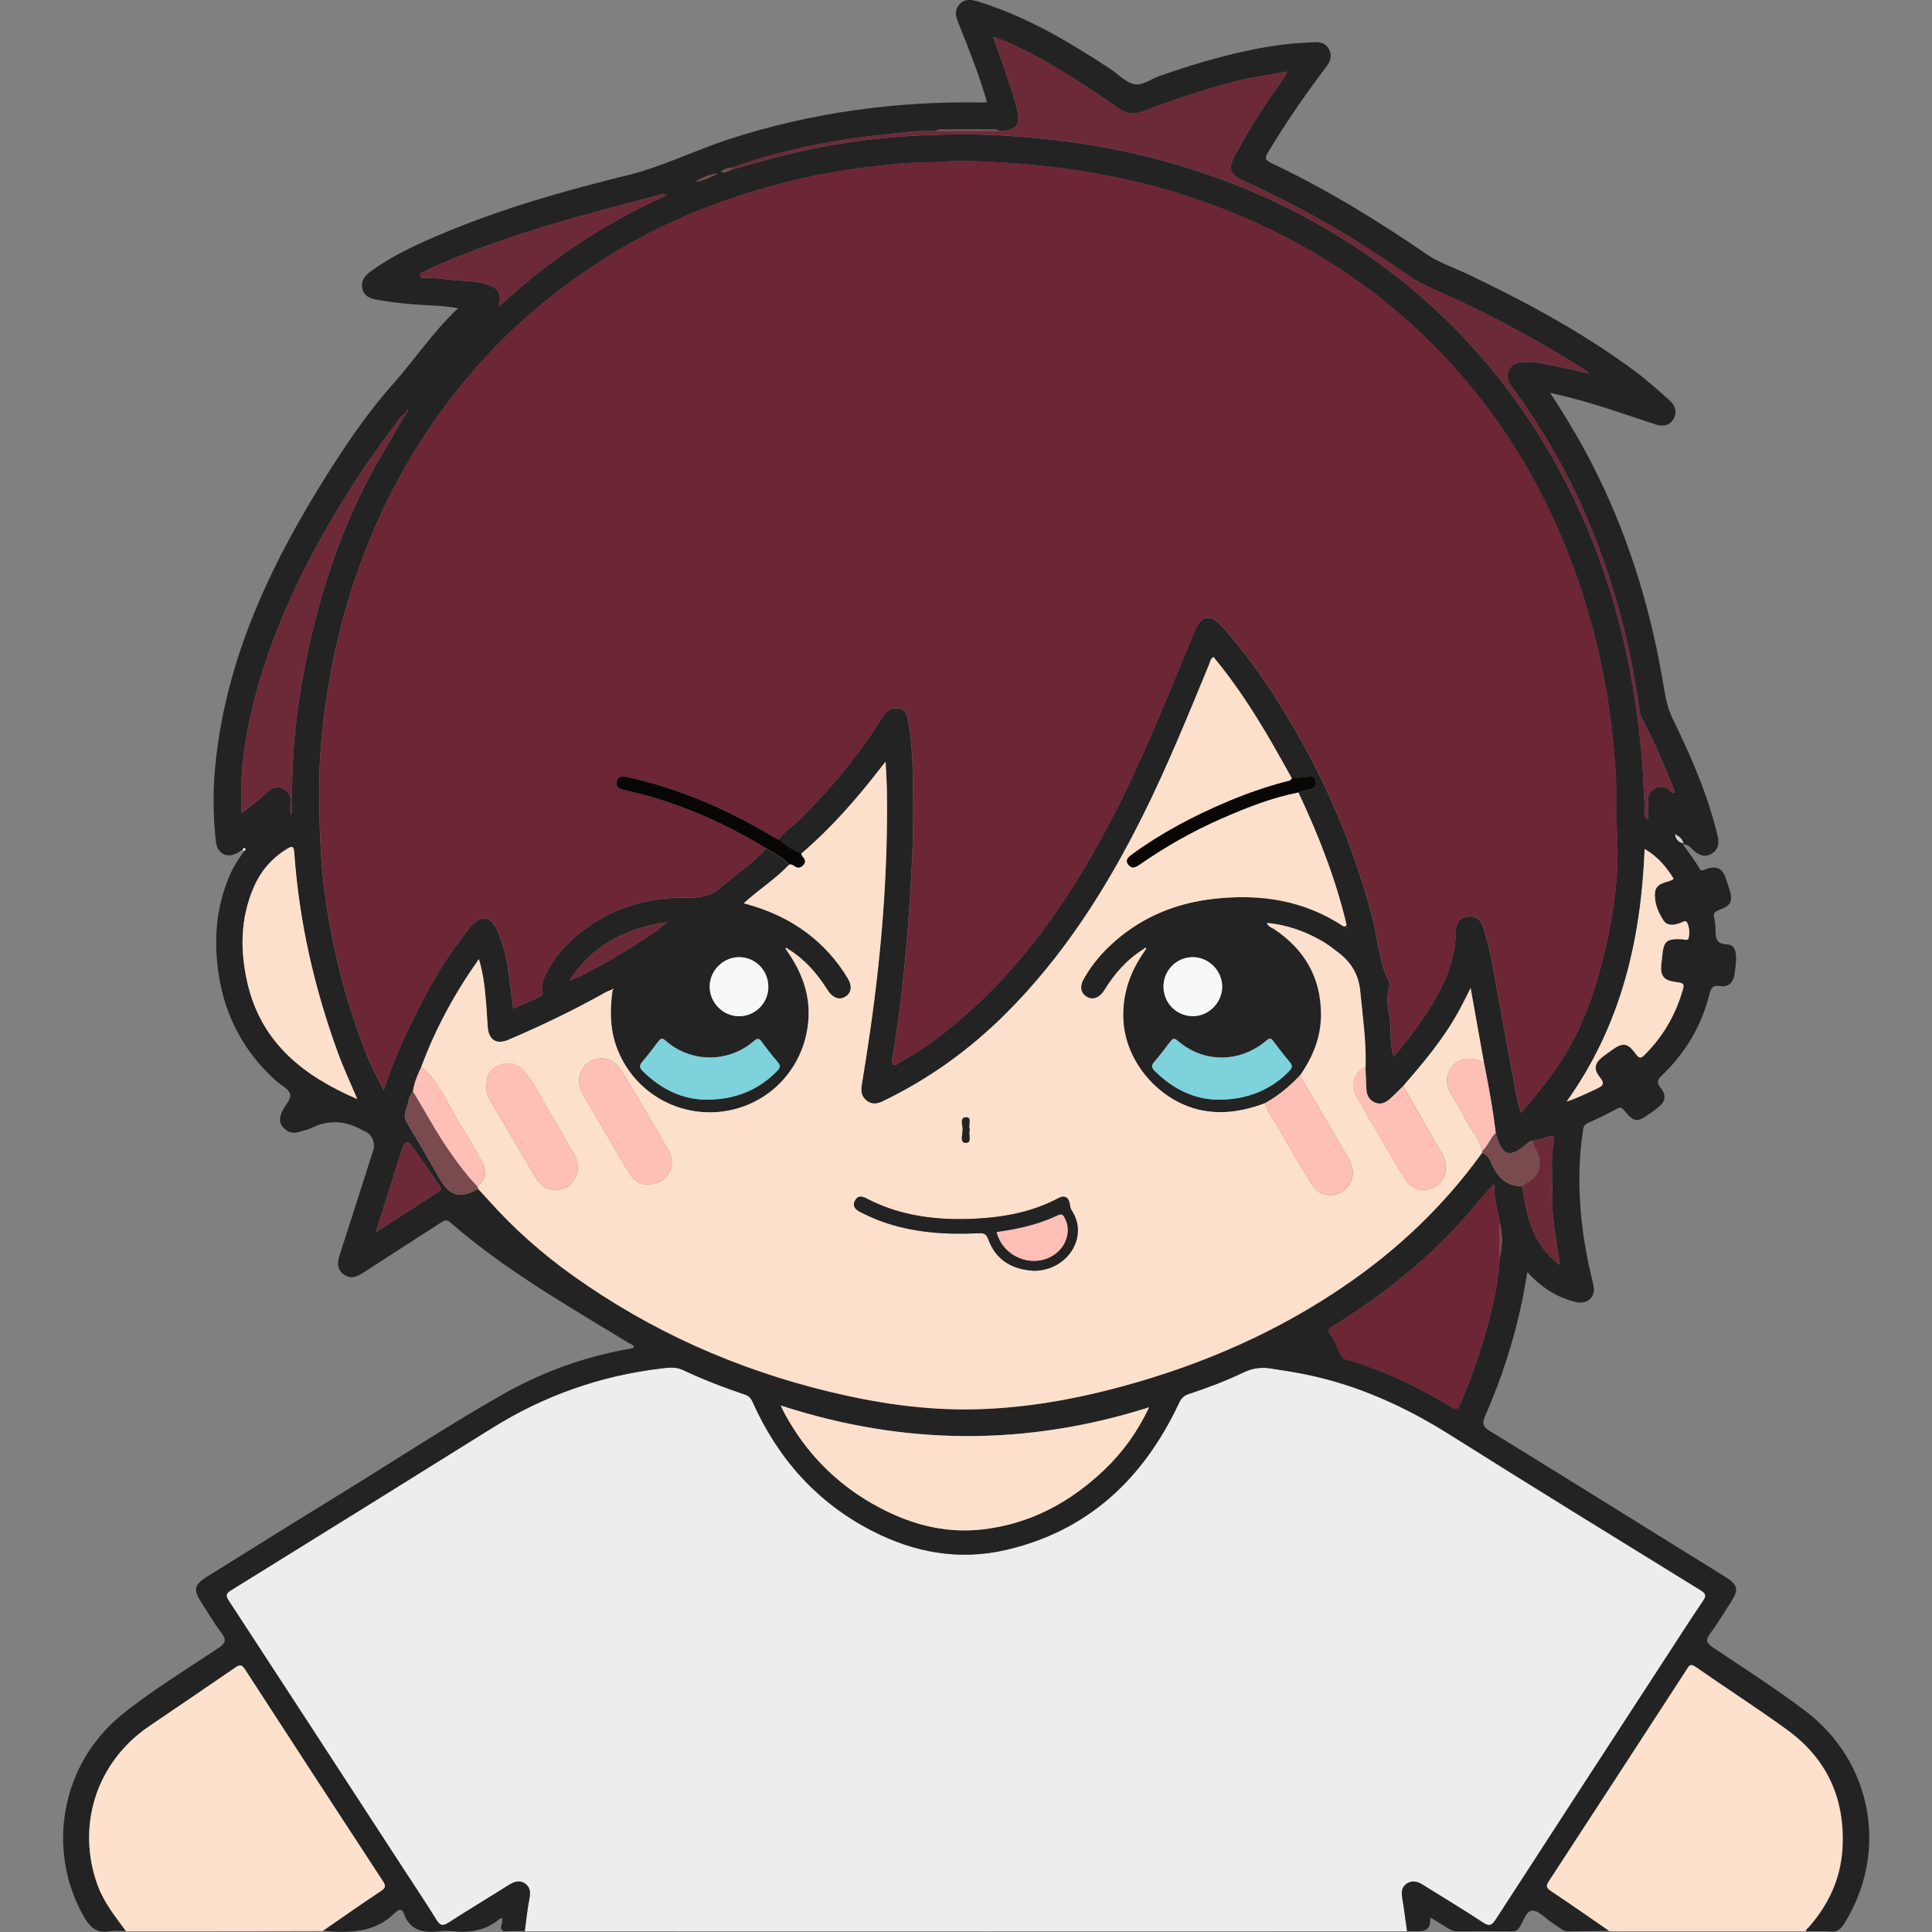 <?xml version="1.0" encoding="UTF-8"?>
<svg id="_レイヤー_2" data-name="レイヤー 2" xmlns="http://www.w3.org/2000/svg" xmlns:xlink="http://www.w3.org/1999/xlink" viewBox="0 0 500 500">
  <rect x="0" y="0" width="500" height="500" fill="#808080" stroke="none"/>
  <defs>
    <style>
      .cls-1 {
        fill: none;
      }

      .cls-2 {
        clip-path: url(#clippath);
      }

      .cls-3 {
        fill: #f6f7f7;
      }

      .cls-4 {
        fill: #ededed;
      }

      .cls-5 {
        fill: #fefefe;
      }

      .cls-6 {
        fill: #fdbfb6;
      }

      .cls-7 {
        fill: #fde0cb;
      }

      .cls-8 {
        fill: #fde1cc;
      }

      .cls-9 {
        fill: #6c2635;
      }

      .cls-10 {
        fill: #6c2a38;
      }

      .cls-11 {
        fill: #7dd2dc;
      }

      .cls-12 {
        fill: #d4d4d6;
      }

      .cls-13 {
        fill: #232323;
      }

      .cls-14 {
        fill: #080706;
      }

      .cls-15 {
        fill: #794b4e;
      }
    </style>
    <clipPath id="clippath">
      <rect class="cls-1" width="500" height="500"/>
    </clipPath>
  </defs>
  <g id="_レイヤー_1-2" data-name="レイヤー 1">
    <g class="cls-2">
      <g>
        <path class="cls-4" d="M364.16,499.8c-36.29,0-72.57,.02-108.86,.02-39.83,0-79.66-.01-119.5-.02,.37-2.76,.62-5.54,1.16-8.26,.33-1.64,.31-3.09-1.09-4.05-1.48-1.02-2.94-.44-4.39,.47-5.08,3.22-10.26,6.29-15.3,9.57-1.53,.99-2.27,.95-3.26-.66-2.76-4.49-5.7-8.86-8.58-13.28-15.02-23.09-30.04-46.18-45.11-69.24-.9-1.37-.86-1.9,.6-2.8,22.53-13.94,45.02-27.92,67.49-41.95,13.41-8.38,27.95-13.52,43.64-15.41,1.92-.23,3.85-.52,5.77,.39,5.19,2.44,10.53,4.51,15.97,6.33,.99,.33,1.58,.87,2.03,1.88,6.54,14.66,16.63,26.06,31.02,33.45,10.87,5.58,22.4,7.67,34.34,4.95,21.47-4.89,35.83-18.5,45-38.05,.57-1.21,1.21-1.91,2.45-2.32,4.86-1.63,9.68-3.4,14.29-5.63,2.3-1.11,4.58-1.39,7.01-1.01,2.9,.45,5.81,.88,8.69,1.46,13.62,2.73,26.01,8.33,37.74,15.72,21.52,13.56,43.19,26.88,64.85,40.23,1.5,.92,1.46,1.49,.57,2.81-3.21,4.73-6.29,9.55-9.41,14.34-14.73,22.65-29.48,45.3-44.16,67.98-1.02,1.57-1.65,1.98-3.39,.83-5.14-3.4-10.44-6.57-15.67-9.83-1.31-.82-2.71-1.1-4.03-.21-1.26,.85-1.41,2.14-1.16,3.62,.5,2.89,.85,5.8,1.26,8.7Z"/>
        <path class="cls-13" d="M364.16,499.8c-.41-2.9-.77-5.81-1.26-8.7-.25-1.47-.1-2.77,1.16-3.62,1.32-.89,2.72-.61,4.03,.21,5.23,3.26,10.53,6.43,15.67,9.83,1.74,1.15,2.37,.74,3.39-.83,14.68-22.69,29.42-45.33,44.16-67.98,3.12-4.79,6.2-9.61,9.41-14.34,.89-1.32,.93-1.89-.57-2.81-21.65-13.35-43.32-26.67-64.85-40.23-11.73-7.39-24.12-12.99-37.74-15.72-2.88-.58-5.79-1-8.69-1.46-2.43-.38-4.71-.1-7.01,1.01-4.61,2.23-9.43,4.01-14.29,5.63-1.24,.42-1.88,1.11-2.45,2.32-9.17,19.55-23.54,33.16-45,38.05-11.95,2.72-23.47,.64-34.34-4.95-14.39-7.39-24.48-18.79-31.02-33.45-.45-1-1.03-1.54-2.03-1.88-5.44-1.82-10.78-3.89-15.97-6.33-1.93-.91-3.86-.62-5.77-.39-15.69,1.89-30.22,7.03-43.64,15.41-22.47,14.03-44.96,28.01-67.49,41.95-1.46,.9-1.5,1.43-.6,2.8,15.07,23.06,30.08,46.15,45.11,69.24,2.87,4.42,5.82,8.79,8.58,13.28,.99,1.61,1.73,1.66,3.26,.66,5.05-3.28,10.22-6.34,15.3-9.57,1.45-.92,2.9-1.49,4.39-.47,1.4,.96,1.42,2.41,1.09,4.05-.55,2.72-.79,5.5-1.16,8.26-1.43,0-2.87-.09-4.29,.05-1.62,.16-2.21-.33-1.68-1.95,.14-.41,.1-.89,.15-1.45-.28,.05-.5,.02-.62,.12-3.54,3.06-7.71,3.74-12.2,3.27-1.12-.12-2.27-.13-3.39,0-4.17,.51-7.71-.09-9.32-4.68-.36-1.02-1.09-1.12-1.9-.38-.05,.05-.14,.07-.19,.12-5.31,5.4-11.99,5.46-18.84,4.82,5.01-3.46,9.99-6.96,15.07-10.33,1.29-.85,1.23-1.42,.47-2.59-11.93-18.23-23.83-36.48-35.67-54.77-.86-1.33-1.43-1.21-2.53-.45-7.38,5.07-14.79,10.11-22.21,15.13-14.13,9.58-18.88,26.35-13.34,41.32,1.64,4.43,4.57,8.03,7.31,11.77-1.43,0-2.9-.18-4.3,.05-3.21,.51-4.92-.84-6.54-3.63-9.98-17.26-6.06-39.59,9.63-52.35,7.9-6.43,16.67-11.67,25.11-17.36,1.96-1.32,2.02-2.18,.71-3.94-1.85-2.47-3.42-5.15-5.1-7.74-2.21-3.4-1.94-4.67,1.45-6.78,11.72-7.28,23.41-14.61,35.17-21.82,13.75-8.44,27.22-17.33,41.26-25.3,10.44-5.93,21.62-9.92,33.48-11.95,.19-.03,.36-.17,.56-.26-.21-.76-.88-.83-1.35-1.12-15.89-9.68-32.08-18.91-46.19-31.21-1.06-.92-1.67-.45-2.49,.09-6.65,4.28-13.32,8.54-19.94,12.86-1.7,1.11-3.37,1.83-5.19,.48-1.83-1.36-1.6-3.18-.98-5.11,2.9-8.94,5.75-17.9,8.61-26.86,.65-2.03-.17-4.04-2.04-5.03-.2-.11-.43-.15-.63-.26-4.32-2.47-8.71-2.87-13.27-.61-.93,.46-2.02,.6-3.01,.96-1.69,.61-3.09,.22-4.29-1.07-1.23-1.32-.94-2.73-.29-4.19,.7-1.56,2.49-3.11,2.01-4.58-.47-1.4-2.46-2.28-3.73-3.44-8.11-7.37-13.02-16.46-14.69-27.3-1.36-8.82-.76-17.43,2.82-25.71,.99-2.3,2.32-4.39,3.82-6.38,.13-.2,.5-.39,.19-.65-.31-.28-.44,.1-.61,.28-.25,.16-.51,.31-.75,.49-2.89,2.09-5.82,.92-6.22-2.61-.82-7.22-.76-14.45,.08-21.68,3.13-27.14,14.66-50.99,29.02-73.71,5.12-8.09,10.55-16,16.93-23.17,5.59-6.29,10.23-13.36,16.65-19.38-4.18-.79-8.01-.71-11.8-1.03-3.01-.26-6-.62-8.96-1.14-1.82-.32-3.6-.82-4.02-3.03-.41-2.11,.8-3.35,2.36-4.47,5.84-4.23,12.37-7.15,18.97-9.91,15.32-6.4,31.26-10.91,47.34-14.86,9.06-2.22,17.33-6.42,26.12-9.28,21.45-6.98,43.43-9.93,65.92-9.54,.29,0,.57-.05,.97-.09-2.03-6.97-4.63-13.61-7.31-20.23-.72-1.76-1.29-3.42,.16-5.05,1.46-1.64,3.21-1.25,5-.7,12.3,3.8,23.22,10.29,33.89,17.27,2.08,1.36,3.94,3.47,6.2,4.03,2.18,.54,4.48-1.3,6.72-2.09,10.4-3.64,20.94-6.69,31.89-8.12,2.69-.35,5.41-.46,8.12-.62,1.6-.1,3.05,.32,3.84,1.85,.83,1.58,.4,3.04-.64,4.41-5.42,7.15-10.51,14.52-15.14,22.22-.84,1.4-.89,1.97,.79,2.77,14.05,6.66,27.29,14.71,40.09,23.52,3.3,2.27,7.14,3.52,10.73,5.23,15.26,7.27,30.08,15.26,43.67,25.39,2.97,2.21,5.7,4.7,8.47,7.15,1.53,1.35,2.19,2.89,1.25,4.8-.87,1.77-2.55,2.29-4.89,1.52-7.22-2.38-14.38-4.91-21.74-6.83-1.66-.43-3.33-.81-5.39-1.3,4.74,7.2,8.88,14.26,12.47,21.64,8.54,17.53,13.99,36.01,17.07,55.22,.43,2.7,1.09,5.24,2.3,7.72,4.72,9.68,8.99,19.54,11.52,30.07,.46,1.9,.23,3.5-1.45,4.57-1.82,1.15-3.43,.45-4.9-.89-.62-.56-1.05-1.47-2.67-1.49,1.69,2.29,3.17,4.29,4.44,6.42,.42,.71,1.25,.07,1.87-.1,2.67-.72,3.93-.08,4.85,2.55,.3,.85,.57,1.72,.85,2.58,1.07,3.31,.58,4.41-2.76,5.63-1.09,.4-1.38,.91-1.11,1.99,.22,.87,.3,1.79,.33,2.69,.06,2.09-.22,3.99,3.03,4.16,2.36,.12,2.76,2.51,1.87,7.86-.34,2.04-1.61,3.26-3.58,2.93-2.07-.34-2.48,.51-2.92,2.24-2.06,8.16-6.26,15.14-12.34,20.94-1.18,1.13-1.27,1.83-.26,3.12,1.59,2.04,1.25,3.65-.78,5.22-.66,.51-1.34,.98-2.01,1.46-3.3,2.39-4.04,2.33-6.69-.86-.62-.74-1.02-.79-1.85-.36-2.46,1.3-4.95,2.56-7.5,3.67-1.19,.52-1.19,1.48-1.32,2.39-1.12,7.43-1.09,14.88-.35,22.34,.58,5.79,1.7,11.47,3.08,17.11,.77,3.16-1.48,5.25-4.65,4.46-4.82-1.21-8.83-3.74-12.42-7.72-.51,2.82-.89,5.28-1.4,7.72-2.13,10.12-5.3,19.92-9.47,29.38-.87,1.96-.75,2.85,1.18,4.04,20.29,12.48,40.52,25.07,60.76,37.64,3.48,2.16,3.76,3.34,1.57,6.7-1.77,2.72-3.42,5.52-5.36,8.11-1.32,1.75-.81,2.5,.8,3.59,8.01,5.38,16.17,10.57,23.86,16.39,17.52,13.25,21.61,36.83,9.97,55.19-.86,1.36-1.75,2.04-3.41,1.91-2.1-.16-4.22-.05-6.34-.06,0-.52,.43-.76,.72-1.08,5.13-5.82,8.27-12.55,8.72-20.31,.74-12.72-3.89-23.16-14.24-30.69-7.78-5.66-15.9-10.86-23.79-16.37-1.43-1-1.72-.11-2.29,.76-11.86,18.25-23.72,36.51-35.63,54.73-.81,1.24-.68,1.74,.54,2.55,5.07,3.37,10.05,6.87,15.06,10.32-3.54,.03-7.08,.05-10.63,.11-.73,.01-1.31-.23-1.88-.63-.8-.57-1.6-1.12-2.42-1.67-1.69-1.12-3.43-3.15-5.07-3.08-1.59,.07-2.28,2.88-3.37,4.47-.5,.72-1.06,.91-1.88,.9-4.75-.03-9.5-.03-14.25,0-.8,0-1.44-.27-2.09-.68-1.52-.96-3.06-1.89-4.62-2.84-.1,.22-.21,.34-.2,.45q.24,3.05-2.92,3.05c-.98,0-1.96-.02-2.94-.02Zm29.82-192.8c1.05,7.72,2.67,15.18,9.73,20.36-.91-6.33-2.18-12.35-2-18.51,.12-4.42-.47-8.87,.41-13.27,.23-1.17-.03-1.94-1.55-1.37-1.26,.46-2.6,.71-3.91,1.05-.7-.1-1.08,.41-1.54,.79-4.39,3.69-6.24,3.18-7.84-2.16-.06-.22-.13-.43-.2-.64-.71-6.2-1.87-12.32-3.08-18.44-1.1-6.16-2.2-12.32-3.41-19.09-1.31,2.54-2.25,4.49-3.3,6.37-3.87,6.95-8.95,13-14.15,18.97-1.13,1.1-2.22,2.23-3.39,3.28-1.11,.99-2.36,1.64-3.91,1-1.59-.67-2.17-1.98-2.24-3.6-.08-1.87-.16-3.75-.24-5.62,.21-6.57-.75-13.05-1.37-19.57-.43-4.56-2.52-7.74-6.01-10.3-1.27-.94-2.52-1.94-3.88-2.72-4.37-2.5-9.01-4.2-14.26-4.68,.43,1.1,1.27,1.19,1.86,1.59,7.82,5.23,12.07,12.42,12.14,21.94,.05,5.96-2.09,11.16-5.45,15.96-2.68,2.82-5.62,5.3-9.05,7.17-4.84,1.8-9.71,2.79-14.98,2.08-11.44-1.54-21.18-12.16-21.7-23.71-.3-6.73,1.81-12.54,5.63-17.9,.12-.17,.37-.42,.33-.48-.27-.39-.47-.05-.68,.12-4.32,2.68-7.57,6.37-10.2,10.67-1.19,1.94-2.93,2.61-4.48,1.72-1.64-.94-1.98-2.64-.82-4.7,2.13-3.78,4.93-7.02,8.19-9.85,7.35-6.37,15.94-9.78,25.56-10.85,11.89-1.32,23.11,.34,33.29,7.03,.25,.17,.53,.25,.97-.21-2.79-11.84-7.24-23.23-12.48-34.33,1.07-.29,2.14-.6,3.22-.85,1.1-.25,1.43-.96,1.3-1.98-.13-1.06-.89-1.31-1.78-1.24-1.47,.12-2.94,.31-4.41,.46-1.77-3.15-3.51-6.32-5.32-9.44-4.46-7.7-9.28-15.14-14.98-22-.82,.48-.87,1.3-1.14,1.97-5.42,13.09-10.73,26.22-17.05,38.91-9.43,18.94-20.65,36.63-35.76,51.63-9.34,9.27-19.88,16.84-31.76,22.53-1.4,.67-2.8,.77-4.05-.22-1.23-.97-1.54-2.31-1.29-3.86,.77-4.76,1.53-9.52,2.21-14.29,2.97-20.7,4.65-41.5,4.31-62.43-.04-2.22-.2-4.43-.33-7.15-.84,1.07-1.33,1.7-1.83,2.33-6.03,7.75-12.51,15.07-19.98,21.47-2.21-.79-4.07-2.16-5.88-3.6,1.39-2.12,3.6-3.39,5.37-5.13,8.24-8.11,15.59-16.95,21.66-26.8,1.09-1.76,2.46-2.36,4.34-2,1.62,.32,1.96,1.65,2.21,3.05,.83,4.67,1.09,9.41,1.19,14.11,.16,7.52,.16,15.05-.22,22.6-.45,8.85-1,17.68-1.89,26.5-.8,7.98-1.73,15.93-3.14,23.83-.12,.66-.35,1.52,.18,1.94,.61,.48,1.25-.23,1.81-.54,6.82-3.77,12.9-8.57,18.64-13.78,15.39-13.97,26.63-31.01,36.15-49.27,8.22-15.78,14.67-32.35,21.53-48.73,1.56-3.73,3.89-4.32,6.62-1.35,6.25,6.77,11.48,14.31,16.3,22.14,10.25,16.64,17.92,34.37,22.89,53.29,1.46,5.57,1.66,11.46,4.3,16.73,.22,.43,.26,1.08,.11,1.55-.75,2.46-.37,4.95,.05,7.35,.6,3.42-.08,6.98,1.15,10.68,1.96-2.48,3.82-4.64,5.47-6.95,5.5-7.71,10.52-15.61,10.61-25.6,.03-2.76,1.77-4.02,4.29-3.69,1.81,.24,2.43,1.62,2.9,3.08,1.62,5.09,2.43,10.35,3.4,15.58,1.46,7.8,2.84,15.62,4.31,23.42,.53,2.8,.93,5.65,1.95,8.64,3.56-4.08,6.69-7.98,9.53-12.14,5.34-7.83,8.7-16.5,11.11-25.54,3.06-11.48,4.9-23.14,4.17-35.1-.34-5.48,.02-10.98-.39-16.48-.52-6.97-1.28-13.91-2.5-20.77-3.29-18.48-9.14-36.11-18.03-52.71-5.86-10.95-12.95-21.03-21.22-30.24-7.15-7.97-15.1-15.16-23.78-21.46-13.02-9.44-27.26-16.58-42.43-21.84-9.81-3.4-19.88-5.82-30.16-7.44-10.04-1.58-20.13-2.36-30.28-2.6-3.47-.08-6.92,.39-10.37,.39-4.68,0-9.32,.55-13.93,1.09-9.02,1.06-17.93,2.8-26.7,5.29-12.53,3.56-24.6,8.26-35.88,14.71-16.08,9.19-30.25,20.73-42.16,35.04-10.06,12.09-18.12,25.34-24.22,39.79-4.84,11.46-8.41,23.33-10.7,35.58-1.56,8.35-2.65,16.73-2.98,25.24-.18,4.59-.1,9.14,0,13.72,.16,7.53,.69,14.98,1.88,22.41,2.13,13.32,5.51,26.29,10.62,38.79,1.14,2.78,2.6,5.43,4.08,8.49,2.84-8.82,6.63-16.68,10.69-24.4,3.37-6.4,7.32-12.46,11.9-18.08,2.46-3.02,5.18-2.61,6.76,.94,1.23,2.76,2.14,5.63,2.6,8.6,.6,3.88,1.05,7.78,1.59,11.78,2.35-1.05,4.54-2.04,6.74-3.02,.68-.3,1.03-.64,.82-1.53-.41-1.7,.26-3.22,1.04-4.74,2.22-4.32,5.45-7.82,9.2-10.74,8.02-6.24,17.32-8.89,27.4-8.7,3.3,.06,6.09-.49,8.66-2.75,3.83-3.37,8.17-6.13,11.61-9.96,2.06,1.25,4.24,2.35,5.92,4.15-3.48,3.7-7.81,6.42-11.77,10.02,1.14,.34,1.92,.56,2.69,.8,10.31,3.24,18.51,9.26,24.17,18.55,1.33,2.19,1.01,3.92-.69,4.9-1.59,.92-3.27,.2-4.59-1.91-2.63-4.2-5.84-7.84-10.1-10.47-.21-.16-.41-.51-.68-.12-.04,.06,.21,.32,.33,.48,3.33,4.78,5.6,9.88,5.65,15.88,.12,12.54-8.59,23.3-20.88,25.57-12.57,2.32-24.84-4.85-28.98-16.88-1.61-4.68-1.58-9.44-.89-14.26,.08-.08,.25-.21,.24-.23-.17-.24-.31-.17-.42,.06-.55,.23-1.12,.41-1.64,.7-8.15,4.57-16.56,8.61-25.15,12.28-3.02,1.29-5.04,.06-5.32-3.17-.16-1.88-.22-3.76-.38-5.64-.33-3.94-.65-7.89-1.92-12.09-6.28,8.87-11.24,18.02-14.89,27.87-.98,2.06-1.88,4.14-2.2,6.43-1.19,1.38-1.12,3.22-1.78,4.8-.53,1.27-.27,2.35,.46,3.56,2.82,4.63,5.51,9.34,8.21,14.04,2.69,4.69,5.21,5.41,10.03,2.81,.92,.99,1.85,1.98,2.75,2.99,6.52,7.29,13.8,13.73,21.74,19.4,20.12,14.37,42.3,24.23,66.3,30.04,12.33,2.99,24.83,4.84,37.53,4.58,13.37-.28,26.46-2.65,39.34-6.21,20.36-5.62,39.46-14,56.92-26,13.68-9.4,25.51-20.69,35.22-34.18,1.97,.63,2.29,2.6,3.1,4.07,1.62,2.96,3.89,4.61,7.3,4.61ZM105,106.76c-.53,.53-1.14,.99-1.59,1.58-4.4,5.82-8.66,11.75-12.57,17.91-7.93,12.48-14.89,25.47-20.1,39.33-3.73,9.92-6.48,20.11-7.79,30.66-.57,4.62-.51,9.24-.44,14.23,2.49-1.86,4.64-3.57,6.64-5.47,1.09-1.04,2.31-1.7,3.88-.98,1.54,.7,2.3,1.82,2.16,3.57-.09,1.1-.02,2.22-.02,3.34,.46-.53,.47-1.05,.46-1.56-.31-12.21,.83-24.3,3.15-36.29,3.17-16.4,8-32.22,15.55-47.18,3.29-6.53,7.18-12.7,10.78-19.03,.19-.2,.37-.4,.56-.6-.09-.06-.18-.13-.27-.19-.13,.23-.26,.46-.4,.69Zm283.12,209.57c-.6-3.16-1.58-6.26-1.42-9.91-1.6,1.75-2.88,3.03-4.01,4.42-7.34,9.07-15.84,16.9-25.18,23.87-4.05,3.02-8.25,5.81-12.51,8.5-.74,.47-1.72,.92-.78,2.08,1.21,1.48,1.79,3.3,2.59,4.99,.32,.69,.62,1.26,1.5,1.51,9.7,2.78,18.71,7.12,27.31,12.34,1.21,.73,1.61,.75,2.24-.68,2.77-6.36,5.03-12.9,6.9-19.56,1.68-6,3-12.08,3.36-18.33,.75-3.08,.78-6.15,0-9.23ZM189.31,43.91c7.51-2.15,15.01-4.26,22.7-5.76,9.53-1.85,19.16-2.88,28.83-3.22,6.84-.24,13.69-.23,20.56,.26,8.18,.59,16.31,1.46,24.35,2.94,20.52,3.8,39.91,10.76,57.93,21.36,18,10.58,33.4,24.13,46.05,40.74,13.63,17.89,23.08,37.85,28.94,59.54,3.02,11.18,4.93,22.57,6.06,34.08,.52,5.3,.64,10.65,.97,15.97,.05,.74-.41,1.7,.77,2.21,.21-1.56,.14-3.03,.02-4.53-.19-2.6,1.83-4.25,4.35-3.77,1.03,.2,1.37,1.36,2.37,1.52,.35-.51,.02-.89-.14-1.29-2.35-5.87-4.84-11.68-7.74-17.3-.38-.73-.83-1.49-.94-2.28-1.29-9.05-3.01-18.01-5.47-26.82-4.53-16.25-10.98-31.67-19.93-46.01-2.47-3.96-5.02-7.86-7.86-11.57-2.05-2.68-.8-5.88,2.4-6.21,1.63-.17,3.3-.18,4.95,.15,4.27,.87,8.55,1.62,12.76,2.82-.18-.35-.39-.55-.64-.71-11.54-7.44-23.63-13.86-36.08-19.63-3.2-1.48-6.56-2.69-9.47-4.74-13.59-9.55-27.84-17.93-42.99-24.76-3.77-1.7-4.42-3.14-2.41-6.8,3.07-5.61,6.39-11.08,10.06-16.33,1.15-1.64,2.41-3.2,3.45-5.25-4.72,.91-9.24,1.44-13.66,2.6-7.86,2.07-15.57,4.56-23.14,7.52-2.5,.98-4.59,1-6.94-.66-7.14-5.02-14.47-9.77-22.17-13.91-3.15-1.69-6.38-3.25-10.28-4.58,.48,1.32,.8,2.21,1.12,3.1,1.82,5.09,3.68,10.17,5.06,15.41,1.13,4.31-.07,5.83-4.55,5.95-.68-.68-1.55-.45-2.34-.45-4.04-.02-8.08,0-12.12,.02-.65,0-1.37-.17-1.89,.42-1.88,.02-3.77-.11-5.63,.08-7.05,.69-14.1,1.36-21.08,2.6-8.92,1.59-17.69,3.7-26.2,6.82-.95,.05-1.85,.22-2.72,1.03,.43,.1,.67,.24,.84,.18,.63-.21,1.25-.48,1.87-.73Zm108.08,320.3c-31.7,10.05-63.28,9.97-95.32-.46,.56,1.17,.73,1.58,.94,1.97,5.36,9.94,12.92,17.8,22.7,23.4,8.82,5.05,18.27,7.88,28.58,6.69,12.31-1.42,22.63-6.97,31.51-15.43,4.84-4.61,8.66-9.97,11.59-16.17Zm-204.93-79.77c-1.78-4.21-3.55-7.96-4.97-11.85-6.13-16.78-10.08-34.06-11.34-51.91-.14-1.94-.72-1.7-1.95-.94-3.85,2.37-6.69,5.64-8.48,9.74-3.59,8.2-3.64,16.7-1.61,25.25,3.63,15.22,14.41,23.71,28.34,29.71Zm333.18-64.72c-.95,23.58-6.06,45.57-20.18,65.36,3.11-1.02,5.4-2.26,7.78-3.32,1.69-.76,2.12-1.35,.8-2.98-1.71-2.1-1.34-3.71,.84-5.37,.66-.5,1.34-.98,2.01-1.47,3.1-2.26,4.32-2.16,6.51,.89,.95,1.32,1.44,.96,2.35,.05,4.45-4.47,7.57-9.72,9.46-15.71,.85-2.69,.83-2.7-1.88-3.08-2.68-.37-3.65-1.6-3.41-4.29,.07-.75,.19-1.5,.26-2.25,.34-4,1.11-4.66,5.07-4.48,.61,.03,1.6,.51,1.78-.33,.29-1.31,.21-2.77-.41-3.98-.4-.78-1.23-.07-1.81,.13-1.61,.57-3.34,.84-4.32-.71-1.36-2.15-2.43-4.6-2.16-7.21,.25-2.48,2.72-2.47,4.44-3.24,.12-.05,.21-.19,.36-.33-1.86-3.02-4.07-5.68-7.48-7.68ZM129.11,79.35c13.05-12.15,27.33-21.61,43.31-28.76-.71-.48-1.13-.33-1.56-.21-13.54,3.65-27.16,7.02-40.42,11.64-6.96,2.43-13.86,4.97-20.51,8.17-.5,.24-1.3,.4-1.14,1.19,.17,.83,.96,.59,1.51,.56,2.57-.12,5.09,.4,7.62,.59,2.73,.21,5.53,.21,8.21,1.11,2.94,.99,3.72,2.2,2.97,5.71Zm186.48,205.24c7.35,0,13.68-2.76,18.08-7.46,.78-.83,.87-1.37,.14-2.24-1.5-1.79-2.93-3.64-4.34-5.51-.6-.79-.96-.74-1.73-.09-6.85,5.81-16.22,5.87-22.92,.08-1.08-.94-1.42-.51-2.03,.29-1.33,1.74-2.64,3.49-4.07,5.14-.84,.97-.69,1.55,.17,2.41,4.83,4.78,10.52,7.46,16.69,7.37Zm-132.45,0c7.32-.01,13.46-2.68,17.99-7.44,.76-.8,.97-1.33,.19-2.24-1.47-1.71-2.87-3.5-4.2-5.32-.72-.99-1.12-.94-2.05-.13-6.54,5.65-16.25,5.61-22.76-.09-.84-.74-1.23-.78-1.89,.1-1.35,1.81-2.74,3.6-4.2,5.32-.79,.93-.75,1.54,.14,2.42,4.83,4.79,10.51,7.47,16.79,7.38Zm117.97-29.39c-.06,4.25,3.2,7.68,7.41,7.79,4.12,.11,7.68-3.32,7.78-7.48,.1-4.14-3.31-7.7-7.47-7.79-4.18-.09-7.66,3.28-7.72,7.49Zm-102.27,.19c.01-4.24-3.34-7.65-7.53-7.67-4.14-.02-7.64,3.45-7.65,7.61-.01,4.16,3.45,7.67,7.59,7.68,4.19,.01,7.59-3.39,7.6-7.61Zm-101.58,63.51c5.75-3.71,11.01-7.12,16.28-10.51,.55-.35,.73-.79,.37-1.31-2.47-3.58-4.91-7.19-7.47-10.7-.92-1.27-1.81-.77-2.24,.56-2.26,7.12-4.5,14.24-6.95,21.97Zm50.07-65.07c5.42-1.87,23.05-12.54,25.25-15.2-10.39,1.56-19.09,5.72-25.25,15.2ZM185.65,44.98c-2.11,.09-3.87,1.07-5.66,2.01,2.08-.12,3.84-1.17,5.66-2.01Zm247.87,170.91c.16,1.6,1.12,2.06,2.16,2.44-.23-1.18-1.05-1.78-2.16-2.44Zm-84.97,24.17s-.09-.05-.13-.07c0,.09,0,.18-.01,.27,.05-.02,.1-.03,.13-.07,.02-.03,0-.09,.01-.13Z"/>
        <path class="cls-8" d="M416.44,499.72c-5.01-3.45-9.99-6.95-15.06-10.32-1.22-.81-1.35-1.31-.54-2.55,11.91-18.22,23.76-36.48,35.63-54.73,.57-.87,.86-1.76,2.29-.76,7.89,5.51,16.01,10.71,23.79,16.37,10.35,7.53,14.99,17.97,14.24,30.69-.45,7.76-3.59,14.49-8.72,20.31-.29,.32-.73,.56-.72,1.08-16.37,0-32.74,.01-49.11,.01-.6,0-1.2-.06-1.81-.09Z"/>
        <path class="cls-8" d="M32.62,499.81c-2.73-3.74-5.67-7.34-7.31-11.77-5.54-14.97-.79-31.75,13.34-41.32,7.41-5.03,14.82-10.06,22.21-15.13,1.11-.76,1.68-.88,2.53,.45,11.84,18.29,23.74,36.54,35.67,54.77,.77,1.17,.82,1.73-.47,2.59-5.08,3.36-10.05,6.87-15.07,10.33-10.11,.03-20.21,.07-30.31,.09-6.86,.01-13.73,0-20.59,0Z"/>
        <path class="cls-9" d="M198.34,219.57c-3.43,3.83-7.78,6.6-11.61,9.96-2.58,2.27-5.36,2.81-8.66,2.75-10.08-.19-19.38,2.46-27.4,8.7-3.75,2.92-6.98,6.42-9.2,10.74-.78,1.52-1.44,3.04-1.04,4.74,.21,.89-.14,1.23-.82,1.53-2.19,.98-4.38,1.96-6.74,3.02-.53-4.01-.98-7.91-1.59-11.78-.46-2.98-1.37-5.85-2.6-8.6-1.59-3.56-4.3-3.96-6.76-.94-4.58,5.62-8.53,11.68-11.9,18.08-4.07,7.72-7.86,15.58-10.69,24.4-1.48-3.06-2.94-5.71-4.08-8.49-5.12-12.49-8.49-25.47-10.62-38.79-1.19-7.43-1.71-14.89-1.88-22.41-.1-4.58-.17-9.13,0-13.72,.33-8.51,1.42-16.89,2.98-25.24,2.29-12.24,5.87-24.11,10.7-35.58,6.1-14.45,14.16-27.7,24.22-39.79,11.91-14.31,26.09-25.85,42.16-35.04,11.28-6.45,23.36-11.15,35.88-14.71,8.77-2.49,17.68-4.22,26.7-5.29,4.61-.54,9.25-1.09,13.93-1.09,3.45,0,6.9-.47,10.37-.39,10.15,.24,20.23,1.01,30.28,2.6,10.28,1.62,20.34,4.04,30.16,7.44,15.17,5.25,29.41,12.4,42.43,21.84,8.69,6.3,16.63,13.49,23.78,21.46,8.26,9.21,15.35,19.29,21.22,30.24,8.89,16.6,14.74,34.23,18.03,52.71,1.22,6.86,1.98,13.8,2.5,20.77,.41,5.51,.06,11,.39,16.48,.73,11.96-1.11,23.63-4.17,35.1-2.41,9.04-5.77,17.71-11.11,25.54-2.84,4.17-5.97,8.07-9.53,12.14-1.01-2.99-1.42-5.83-1.95-8.64-1.46-7.8-2.85-15.62-4.31-23.42-.98-5.23-1.79-10.49-3.4-15.58-.47-1.47-1.09-2.85-2.9-3.08-2.53-.33-4.27,.94-4.29,3.69-.1,9.99-5.11,17.89-10.61,25.6-1.65,2.31-3.5,4.47-5.47,6.95-1.23-3.7-.55-7.26-1.15-10.68-.42-2.4-.8-4.88-.05-7.35,.14-.47,.1-1.12-.11-1.55-2.64-5.27-2.84-11.16-4.3-16.73-4.97-18.93-12.65-36.66-22.89-53.29-4.82-7.83-10.06-15.37-16.3-22.14-2.74-2.97-5.06-2.38-6.62,1.35-6.86,16.38-13.31,32.96-21.53,48.73-9.52,18.27-20.76,35.31-36.15,49.27-5.74,5.21-11.82,10.01-18.64,13.78-.56,.31-1.2,1.03-1.81,.54-.53-.42-.3-1.28-.18-1.94,1.41-7.9,2.34-15.85,3.14-23.83,.89-8.82,1.43-17.65,1.89-26.5,.38-7.54,.38-15.07,.22-22.6-.1-4.7-.36-9.44-1.19-14.11-.25-1.39-.59-2.73-2.21-3.05-1.88-.37-3.25,.24-4.34,2-6.08,9.85-13.42,18.69-21.66,26.8-1.76,1.74-3.97,3.01-5.37,5.13-.47-.22-.96-.41-1.4-.68-11.53-6.99-23.75-12.31-36.93-15.33-1.42-.33-3.2-.88-3.6,.99-.41,1.9,1.52,2.06,2.88,2.37,12.83,2.89,24.66,8.15,35.88,14.91Z"/>
        <path class="cls-7" d="M363.15,281.06c5.19-5.97,10.28-12.02,14.15-18.97,1.05-1.88,1.99-3.83,3.3-6.37,1.21,6.77,2.31,12.93,3.41,19.09-.36-.1-.72-.19-1.08-.31-3.17-1.05-5.54-.58-7.29,1.72-1.68,2.22-1.49,4.61-.12,6.95,1.33,2.26,2.76,4.48,3.94,6.81,1.35,2.65,3.51,4.88,4.14,7.91-.03,.15-.04,.29-.02,.44-9.7,13.49-21.53,24.77-35.22,34.18-17.46,12-36.56,20.38-56.92,26-12.87,3.56-25.97,5.93-39.34,6.21-12.7,.27-25.21-1.59-37.53-4.58-24-5.81-46.18-15.67-66.3-30.04-7.94-5.67-15.23-12.11-21.74-19.4-.9-1.01-1.83-1.99-2.75-2.99-.11-.24-.22-.48-.32-.71,2.06-1.21,2.75-3.56,1.46-6-1.64-3.12-3.36-6.22-5.28-9.17-3.45-5.3-5.53-11.53-10.58-15.76,3.65-9.85,8.61-18.99,14.89-27.87,1.27,4.2,1.59,8.15,1.92,12.09,.16,1.88,.21,3.76,.38,5.64,.28,3.23,2.3,4.46,5.32,3.17,8.59-3.67,17-7.71,25.15-12.28,.51-.29,1.09-.47,1.64-.7,.06,.06,.12,.11,.18,.17-.68,4.81-.72,9.57,.89,14.26,4.14,12.03,16.41,19.2,28.98,16.88,12.29-2.27,20.99-13.03,20.88-25.57-.06-6-2.33-11.1-5.65-15.88,.12-.12,.23-.24,.35-.37,4.26,2.63,7.47,6.28,10.1,10.47,1.32,2.11,3,2.83,4.59,1.91,1.69-.98,2.02-2.71,.69-4.9-5.66-9.29-13.86-15.31-24.17-18.55-.77-.24-1.55-.46-2.69-.8,3.96-3.6,8.29-6.32,11.77-10.02,.76-.2,1.21,.45,1.81,.68,.73,.29,1.31,.01,1.79-.52,.43-.48,.57-1.04,.24-1.64-.25-.44-.77-.73-.73-1.33,7.47-6.4,13.95-13.72,19.98-21.47,.49-.63,.99-1.26,1.83-2.33,.13,2.73,.29,4.94,.33,7.15,.34,20.93-1.34,41.73-4.31,62.43-.68,4.77-1.44,9.53-2.21,14.29-.25,1.55,.05,2.89,1.29,3.86,1.26,.99,2.65,.89,4.05,.22,11.88-5.69,22.42-13.26,31.76-22.53,15.11-15,26.33-32.69,35.76-51.63,6.32-12.69,11.63-25.82,17.05-38.91,.28-.67,.33-1.49,1.14-1.97,5.7,6.86,10.52,14.31,14.98,22,1.81,3.13,3.55,6.29,5.32,9.44-.36,.72-1.11,.7-1.73,.87-5.02,1.33-9.92,3.03-14.71,5.05-8.83,3.72-17.28,8.14-25.03,13.83-.88,.65-1.75,1.4-.83,2.6,.86,1.12,1.8,.7,2.76,.04,6.75-4.7,13.87-8.75,21.41-12.04,6.41-2.8,12.9-5.38,19.81-6.72,5.24,11.1,9.69,22.48,12.48,34.33-.44,.46-.72,.38-.97,.21-10.18-6.69-21.41-8.35-33.29-7.03-9.62,1.07-18.21,4.48-25.56,10.85-3.27,2.83-6.06,6.07-8.19,9.85-1.16,2.06-.82,3.76,.82,4.7,1.54,.88,3.29,.22,4.48-1.72,2.63-4.29,5.88-7.99,10.2-10.67,.12,.12,.23,.24,.35,.37-3.82,5.36-5.93,11.17-5.63,17.9,.52,11.54,10.26,22.17,21.7,23.71,5.27,.71,10.14-.28,14.98-2.08,.53,2.34,2.15,4.1,3.28,6.11,2.87,5.1,5.78,10.18,8.92,15.11,2.39,3.75,7.7,3.27,9.81-.63,1.49-2.75,.36-5.04-1.02-7.37-4-6.78-7.97-13.58-11.95-20.38,3.35-4.79,5.49-10,5.45-15.96-.07-9.52-4.32-16.71-12.14-21.94-.59-.4-1.43-.49-1.86-1.59,5.25,.48,9.89,2.18,14.26,4.68,1.37,.78,2.61,1.78,3.88,2.72,3.48,2.56,5.57,5.74,6.01,10.3,.62,6.52,1.58,12.99,1.37,19.57-2.8,1.12-4.1,4.61-2.49,7.45,4.07,7.18,8.24,14.31,12.5,21.38,1.9,3.16,5.34,3.88,8.17,2.02,2.84-1.86,3.4-5.34,1.54-8.51-3.37-5.77-6.64-11.6-9.95-17.4Zm-195.31,25.44c4.81,0,7.55-4.67,5.2-8.74-3.91-6.76-7.83-13.53-11.87-20.22-1.36-2.26-3.3-4.03-6.25-3.61-2.35,.33-3.95,1.75-4.77,3.99-.85,2.31,.12,4.26,1.24,6.18,3.67,6.3,7.32,12.61,11.04,18.88,1.23,2.07,2.76,3.82,5.41,3.52Zm-41.96-25.36c-.03,.82-.02,1.92,.59,2.97,4.05,6.85,8.03,13.74,12.13,20.57,.96,1.6,2.23,3.03,4.38,3.19,2.35,.18,4.39-.45,5.62-2.52,1.3-2.22,1.28-4.52-.09-6.82-2.08-3.48-3.95-7.09-6.1-10.52-2.3-3.68-3.99-7.77-6.92-11.04-1.57-1.76-4.11-2.21-6.19-1.35-2.42,.99-3.41,2.51-3.42,5.54Zm141.66,47.73c8.64,0,14.33-8.75,9.82-15.59-.34-.51-.42-1.07-.51-1.68-.24-1.73-1.36-2.37-2.89-1.56-6.66,3.55-13.87,4.94-21.29,5.33-9.82,.52-19.4-.54-28.31-5.16-1.19-.62-2.31-.94-3.09,.48-.78,1.43,.13,2.34,1.26,2.92,1.73,.89,3.51,1.72,5.34,2.39,8.21,3.02,16.75,3.56,25.39,3.16,1.26-.06,1.96,.11,2.47,1.5,1.98,5.45,6.18,7.89,11.8,8.2Zm-16.53-36.51c-.59-1.03,.66-3.2-.93-3.22-1.89-.02-.87,2.16-.93,3.33-.06,1.14-.77,3.29,.73,3.29,1.91,0,.56-2.19,1.13-3.41Z"/>
        <path class="cls-10" d="M258.6,33.93c4.49-.12,5.69-1.65,4.55-5.95-1.38-5.23-3.23-10.32-5.06-15.41-.32-.89-.64-1.78-1.12-3.1,3.9,1.33,7.12,2.89,10.28,4.58,7.7,4.14,15.03,8.89,22.17,13.91,2.35,1.65,4.44,1.63,6.94,.66,7.56-2.95,15.28-5.45,23.14-7.52,4.41-1.16,8.94-1.69,13.66-2.6-1.04,2.04-2.3,3.6-3.45,5.25-3.67,5.25-6.99,10.72-10.06,16.33-2,3.66-1.36,5.1,2.41,6.8,15.15,6.83,29.4,15.21,42.99,24.76,2.91,2.04,6.27,3.26,9.47,4.74,12.45,5.77,24.54,12.19,36.08,19.63,.25,.16,.46,.37,.64,.71-4.21-1.2-8.5-1.96-12.76-2.82-1.65-.34-3.33-.33-4.95-.15-3.2,.34-4.46,3.53-2.4,6.21,2.84,3.71,5.39,7.61,7.86,11.57,8.95,14.34,15.4,29.76,19.93,46.01,2.46,8.81,4.18,17.77,5.47,26.82,.11,.79,.56,1.55,.94,2.28,2.9,5.63,5.4,11.43,7.74,17.3,.16,.41,.5,.79,.14,1.29-1-.15-1.34-1.32-2.37-1.52-2.52-.48-4.55,1.17-4.35,3.77,.11,1.5,.18,2.97-.02,4.53-1.18-.51-.73-1.47-.77-2.21-.34-5.32-.45-10.67-.97-15.97-1.13-11.51-3.03-22.9-6.06-34.08-5.87-21.69-15.31-41.65-28.94-59.54-12.65-16.6-28.05-30.16-46.05-40.74-18.03-10.59-37.42-17.56-57.93-21.36-8.04-1.49-16.17-2.35-24.35-2.94-6.86-.49-13.72-.5-20.56-.26-9.67,.34-19.29,1.37-28.83,3.22-7.68,1.49-15.19,3.61-22.7,5.76,0-.16,.01-.32,.02-.48,8.51-3.12,17.28-5.23,26.2-6.82,6.99-1.25,14.04-1.91,21.08-2.6,1.86-.18,3.75-.06,5.63-.08,5.45,0,10.9,0,16.35,0Z"/>
        <path class="cls-7" d="M297.39,364.21c-2.93,6.2-6.75,11.56-11.59,16.17-8.88,8.46-19.2,14.02-31.51,15.43-10.31,1.19-19.76-1.64-28.58-6.69-9.78-5.6-17.34-13.46-22.7-23.4-.21-.39-.38-.8-.94-1.97,32.04,10.43,63.62,10.51,95.32,.46Z"/>
        <path class="cls-9" d="M388.11,325.57c-.35,6.25-1.67,12.34-3.36,18.33-1.87,6.66-4.12,13.2-6.9,19.56-.63,1.44-1.03,1.42-2.24,.68-8.6-5.22-17.61-9.56-27.31-12.34-.88-.25-1.17-.82-1.5-1.51-.8-1.7-1.38-3.51-2.59-4.99-.94-1.16,.04-1.61,.78-2.08,4.26-2.7,8.47-5.48,12.51-8.5,9.33-6.97,17.83-14.8,25.18-23.87,1.13-1.4,2.41-2.67,4.01-4.42-.16,3.66,.82,6.75,1.42,9.92,0,3.08,0,6.15,0,9.23Z"/>
        <path class="cls-7" d="M92.46,284.44c-13.92-6-24.71-14.5-28.34-29.71-2.04-8.54-1.98-17.05,1.61-25.25,1.79-4.09,4.63-7.37,8.48-9.74,1.23-.76,1.81-1,1.95,.94,1.25,17.85,5.2,35.13,11.34,51.91,1.42,3.88,3.19,7.64,4.97,11.85Z"/>
        <path class="cls-10" d="M105.11,106.86c-3.6,6.34-7.49,12.51-10.78,19.03-7.55,14.96-12.38,30.78-15.55,47.18-2.32,11.99-3.46,24.07-3.15,36.29,.01,.51,0,1.03-.46,1.56,0-1.11-.07-2.23,.02-3.34,.14-1.75-.62-2.87-2.16-3.57-1.57-.72-2.79-.05-3.88,.98-2,1.9-4.14,3.61-6.64,5.47-.06-4.99-.13-9.6,.44-14.23,1.31-10.55,4.07-20.75,7.79-30.66,5.21-13.86,12.17-26.85,20.1-39.33,3.91-6.16,8.17-12.09,12.57-17.91,.45-.59,1.05-1.06,1.59-1.58,0,0,.11,.1,.11,.1Z"/>
        <path class="cls-7" d="M425.64,219.72c3.41,2,5.62,4.66,7.48,7.68-.15,.15-.24,.28-.36,.33-1.72,.77-4.19,.76-4.44,3.24-.26,2.61,.8,5.06,2.16,7.21,.98,1.55,2.72,1.27,4.32,.71,.57-.2,1.41-.91,1.81-.13,.62,1.21,.7,2.67,.41,3.98-.19,.84-1.17,.36-1.78,.33-3.96-.18-4.73,.49-5.07,4.48-.06,.75-.19,1.5-.26,2.25-.25,2.69,.73,3.91,3.41,4.29,2.71,.38,2.73,.38,1.88,3.08-1.89,6-5.01,11.25-9.46,15.71-.91,.91-1.4,1.27-2.35-.05-2.2-3.05-3.41-3.15-6.51-.89-.67,.49-1.35,.96-2.01,1.47-2.17,1.66-2.55,3.27-.84,5.37,1.32,1.62,.89,2.22-.8,2.98-2.38,1.06-4.67,2.3-7.78,3.32,14.12-19.79,19.23-41.78,20.18-65.36Z"/>
        <path class="cls-10" d="M129.11,79.35c.75-3.51-.03-4.72-2.97-5.71-2.67-.9-5.48-.9-8.21-1.11-2.53-.2-5.06-.72-7.62-.59-.55,.03-1.34,.26-1.51-.56-.16-.79,.64-.95,1.14-1.19,6.65-3.2,13.55-5.74,20.51-8.17,13.26-4.63,26.88-8,40.42-11.64,.43-.12,.85-.26,1.56,.21-15.98,7.15-30.26,16.61-43.31,28.76Z"/>
        <path class="cls-11" d="M315.59,284.59c-6.17,.09-11.86-2.59-16.69-7.37-.87-.86-1.01-1.45-.17-2.41,1.43-1.65,2.75-3.4,4.07-5.14,.61-.8,.95-1.23,2.03-.29,6.69,5.79,16.07,5.73,22.92-.08,.77-.65,1.14-.69,1.73,.09,1.41,1.86,2.84,3.72,4.34,5.51,.73,.87,.64,1.41-.14,2.24-4.4,4.7-10.73,7.46-18.08,7.46Z"/>
        <path class="cls-11" d="M183.14,284.59c-6.28,.09-11.96-2.59-16.79-7.38-.89-.88-.93-1.49-.14-2.42,1.46-1.72,2.85-3.51,4.2-5.32,.66-.88,1.05-.83,1.89-.1,6.51,5.7,16.21,5.74,22.76,.09,.93-.8,1.33-.86,2.05,.13,1.33,1.83,2.73,3.61,4.2,5.32,.78,.91,.57,1.44-.19,2.24-4.53,4.76-10.67,7.43-17.99,7.44Z"/>
        <path class="cls-6" d="M336.42,278.32c3.98,6.79,7.94,13.6,11.95,20.38,1.38,2.33,2.51,4.62,1.02,7.37-2.12,3.91-7.43,4.38-9.81,.63-3.14-4.93-6.05-10.01-8.92-15.11-1.13-2.01-2.75-3.77-3.28-6.11,3.43-1.87,6.37-4.35,9.05-7.17Z"/>
        <path class="cls-6" d="M363.15,281.06c3.31,5.8,6.58,11.63,9.95,17.4,1.85,3.17,1.3,6.65-1.54,8.51-2.83,1.86-6.26,1.14-8.17-2.02-4.26-7.07-8.43-14.2-12.5-21.38-1.61-2.84-.3-6.33,2.49-7.45,.08,1.87,.16,3.75,.24,5.62,.07,1.62,.65,2.93,2.24,3.6,1.54,.65,2.8,0,3.91-1,1.17-1.05,2.27-2.19,3.39-3.28Z"/>
        <path class="cls-6" d="M109.07,276.06c5.04,4.23,7.12,10.46,10.58,15.76,1.92,2.95,3.64,6.05,5.28,9.17,1.28,2.44,.6,4.79-1.46,6-2.83-2.92-5.21-6.19-7.51-9.53-3.31-4.82-6.07-9.98-9.09-14.98,.32-2.28,1.22-4.37,2.2-6.43Z"/>
        <path class="cls-3" d="M301.11,255.2c.06-4.21,3.54-7.58,7.72-7.49,4.15,.09,7.56,3.65,7.47,7.79-.1,4.17-3.65,7.59-7.78,7.48-4.21-.11-7.47-3.54-7.41-7.79Z"/>
        <path class="cls-3" d="M198.85,255.39c-.01,4.22-3.4,7.62-7.6,7.61-4.14-.01-7.6-3.51-7.59-7.68,.01-4.15,3.51-7.63,7.65-7.61,4.19,.02,7.55,3.44,7.53,7.67Z"/>
        <path class="cls-14" d="M336.01,205.08c-6.91,1.34-13.4,3.92-19.81,6.72-7.54,3.29-14.66,7.35-21.41,12.04-.96,.66-1.9,1.08-2.76-.04-.92-1.2-.05-1.95,.83-2.6,7.75-5.69,16.2-10.11,25.03-13.83,4.78-2.01,9.68-3.71,14.71-5.05,.62-.17,1.37-.15,1.73-.87,1.47-.16,2.94-.35,4.41-.46,.89-.07,1.65,.18,1.78,1.24,.13,1.02-.2,1.73-1.3,1.98-1.08,.25-2.15,.56-3.22,.85Z"/>
        <path class="cls-14" d="M207.39,220.91c-.04,.6,.48,.89,.73,1.33,.33,.6,.19,1.16-.24,1.64-.48,.53-1.06,.8-1.79,.52-.6-.23-1.05-.88-1.81-.68-1.68-1.8-3.86-2.9-5.92-4.15-11.22-6.76-23.05-12.02-35.88-14.91-1.36-.31-3.3-.47-2.88-2.37,.41-1.87,2.18-1.32,3.6-.99,13.17,3.03,25.39,8.35,36.93,15.33,.44,.27,.93,.45,1.4,.68,1.81,1.45,3.66,2.82,5.88,3.6Z"/>
        <path class="cls-6" d="M383.61,297.88c-.63-3.02-2.79-5.25-4.14-7.91-1.19-2.34-2.62-4.55-3.94-6.81-1.37-2.34-1.57-4.73,.12-6.95,1.74-2.3,4.12-2.77,7.29-1.72,.35,.12,.72,.21,1.08,.31,1.21,6.12,2.37,12.24,3.08,18.44-1.43,1.34-1.97,3.35-3.48,4.64Z"/>
        <path class="cls-10" d="M97.27,318.89c2.44-7.73,4.68-14.85,6.95-21.97,.42-1.33,1.31-1.83,2.24-.56,2.56,3.51,5,7.12,7.47,10.7,.36,.52,.17,.96-.37,1.31-5.27,3.39-10.53,6.79-16.28,10.51Z"/>
        <path class="cls-10" d="M396.66,295.26c1.31-.34,2.65-.59,3.91-1.05,1.53-.56,1.79,.21,1.55,1.37-.88,4.41-.29,8.85-.41,13.27-.17,6.15,1.1,12.17,2,18.51-7.07-5.19-8.69-12.64-9.73-20.36,.28-.23,.54-.5,.85-.68,3.73-2.19,4.55-4.92,2.64-8.77-.36-.73-.8-1.43-.81-2.29Z"/>
        <path class="cls-15" d="M106.87,282.49c3.02,5,5.77,10.16,9.09,14.98,2.3,3.34,4.68,6.61,7.51,9.53,.11,.24,.22,.48,.32,.71-4.82,2.6-7.33,1.87-10.03-2.81-2.7-4.7-5.39-9.41-8.21-14.04-.74-1.21-.99-2.29-.46-3.56,.66-1.58,.59-3.42,1.78-4.8Z"/>
        <path class="cls-15" d="M396.66,295.26c0,.86,.44,1.56,.81,2.29,1.91,3.85,1.08,6.58-2.64,8.77-.31,.18-.57,.45-.85,.68-3.41,0-5.68-1.65-7.3-4.6-.81-1.47-1.13-3.44-3.1-4.07-.01-.15,0-.3,.02-.44,1.51-1.28,2.05-3.3,3.48-4.64,.07,.21,.13,.43,.2,.64,1.59,5.34,3.45,5.86,7.84,2.16,.45-.38,.84-.88,1.54-.79Z"/>
        <path class="cls-10" d="M147.34,253.83c6.16-9.48,14.86-13.64,25.25-15.2-2.21,2.66-19.83,13.33-25.25,15.2Z"/>
        <path class="cls-15" d="M258.6,33.93c-5.45,0-10.9,0-16.35,0,.53-.59,1.24-.42,1.89-.42,4.04-.02,8.08-.05,12.12-.02,.79,0,1.67-.23,2.34,.45Z"/>
        <path class="cls-15" d="M185.65,44.98c-1.82,.84-3.58,1.9-5.66,2.01,1.79-.94,3.55-1.93,5.66-2.01Z"/>
        <path class="cls-15" d="M388.11,325.57c0-3.08,0-6.15,0-9.23,.77,3.08,.74,6.15,0,9.23Z"/>
        <path class="cls-12" d="M433.52,215.88c1.12,.65,1.93,1.26,2.16,2.44-1.04-.38-2-.83-2.16-2.44Z"/>
        <path class="cls-15" d="M189.33,43.42c0,.16-.01,.32-.02,.48-.62,.25-1.23,.52-1.87,.73-.17,.06-.4-.08-.84-.18,.88-.81,1.78-.98,2.72-1.03Z"/>
        <path class="cls-10" d="M105,106.76c.13-.23,.26-.46,.4-.69,.09,.06,.18,.13,.27,.19-.19,.2-.37,.4-.55,.6,0,0-.11-.1-.11-.1Z"/>
        <path class="cls-7" d="M158.37,256.11c.11-.23,.25-.3,.42-.06,0,.01-.15,.15-.24,.23-.06-.06-.12-.11-.18-.17Z"/>
        <path class="cls-7" d="M295.97,245.6c.21-.16,.41-.51,.68-.12,.04,.06-.21,.32-.33,.48-.12-.12-.23-.24-.35-.37Z"/>
        <path class="cls-7" d="M203.64,245.97c-.12-.17-.37-.42-.33-.48,.27-.39,.47-.05,.68,.12-.12,.12-.23,.24-.35,.36Z"/>
        <path class="cls-7" d="M348.55,240.05s.01,.1-.01,.13c-.03,.03-.09,.04-.13,.07,0-.09,0-.18,.01-.27,.04,.02,.09,.05,.13,.07Z"/>
        <path class="cls-5" d="M62.79,219.86c.17-.17,.3-.55,.61-.28,.3,.27-.07,.45-.19,.65-.14-.13-.28-.25-.41-.38Z"/>
        <path class="cls-6" d="M167.85,306.5c-2.65,.31-4.19-1.45-5.41-3.52-3.71-6.27-7.36-12.58-11.04-18.88-1.12-1.92-2.09-3.87-1.24-6.18,.82-2.24,2.42-3.66,4.77-3.99,2.95-.42,4.89,1.35,6.25,3.61,4.03,6.69,7.95,13.46,11.87,20.22,2.35,4.06-.39,8.74-5.2,8.74Z"/>
        <path class="cls-6" d="M125.88,281.13c0-3.03,1-4.55,3.42-5.54,2.09-.85,4.62-.4,6.19,1.35,2.93,3.27,4.62,7.36,6.92,11.04,2.15,3.44,4.03,7.04,6.1,10.52,1.37,2.29,1.39,4.6,.09,6.82-1.22,2.08-3.26,2.7-5.62,2.52-2.15-.16-3.41-1.59-4.38-3.19-4.1-6.82-8.08-13.71-12.13-20.57-.62-1.04-.62-2.14-.59-2.97Z"/>
        <path class="cls-13" d="M267.55,328.87c-5.62-.31-9.83-2.75-11.8-8.2-.51-1.4-1.21-1.56-2.47-1.5-8.64,.4-17.18-.14-25.39-3.16-1.83-.67-3.61-1.51-5.34-2.39-1.13-.58-2.04-1.49-1.26-2.92,.78-1.43,1.9-1.1,3.09-.48,8.9,4.62,18.48,5.68,28.31,5.16,7.42-.39,14.63-1.78,21.29-5.33,1.52-.81,2.65-.17,2.89,1.56,.09,.61,.17,1.17,.51,1.68,4.5,6.83-1.18,15.59-9.82,15.59Zm-9.62-10.01c1.57,6.33,9.12,9.45,14.56,6.07,3.45-2.14,4.8-6.33,3.12-9.59-.41-.79-.72-1.35-1.86-.81-5,2.4-10.36,3.57-15.82,4.32Z"/>
        <path class="cls-13" d="M251.01,292.36c-.57,1.22,.78,3.41-1.13,3.41-1.5,0-.79-2.16-.73-3.29,.06-1.17-.96-3.35,.93-3.33,1.6,.01,.34,2.19,.93,3.22Z"/>
        <path class="cls-6" d="M257.93,318.86c5.46-.75,10.82-1.92,15.82-4.32,1.14-.55,1.45,.01,1.86,.81,1.68,3.26,.33,7.45-3.12,9.59-5.44,3.37-12.98,.26-14.56-6.07Z"/>
      </g>
    </g>
  </g>
</svg>